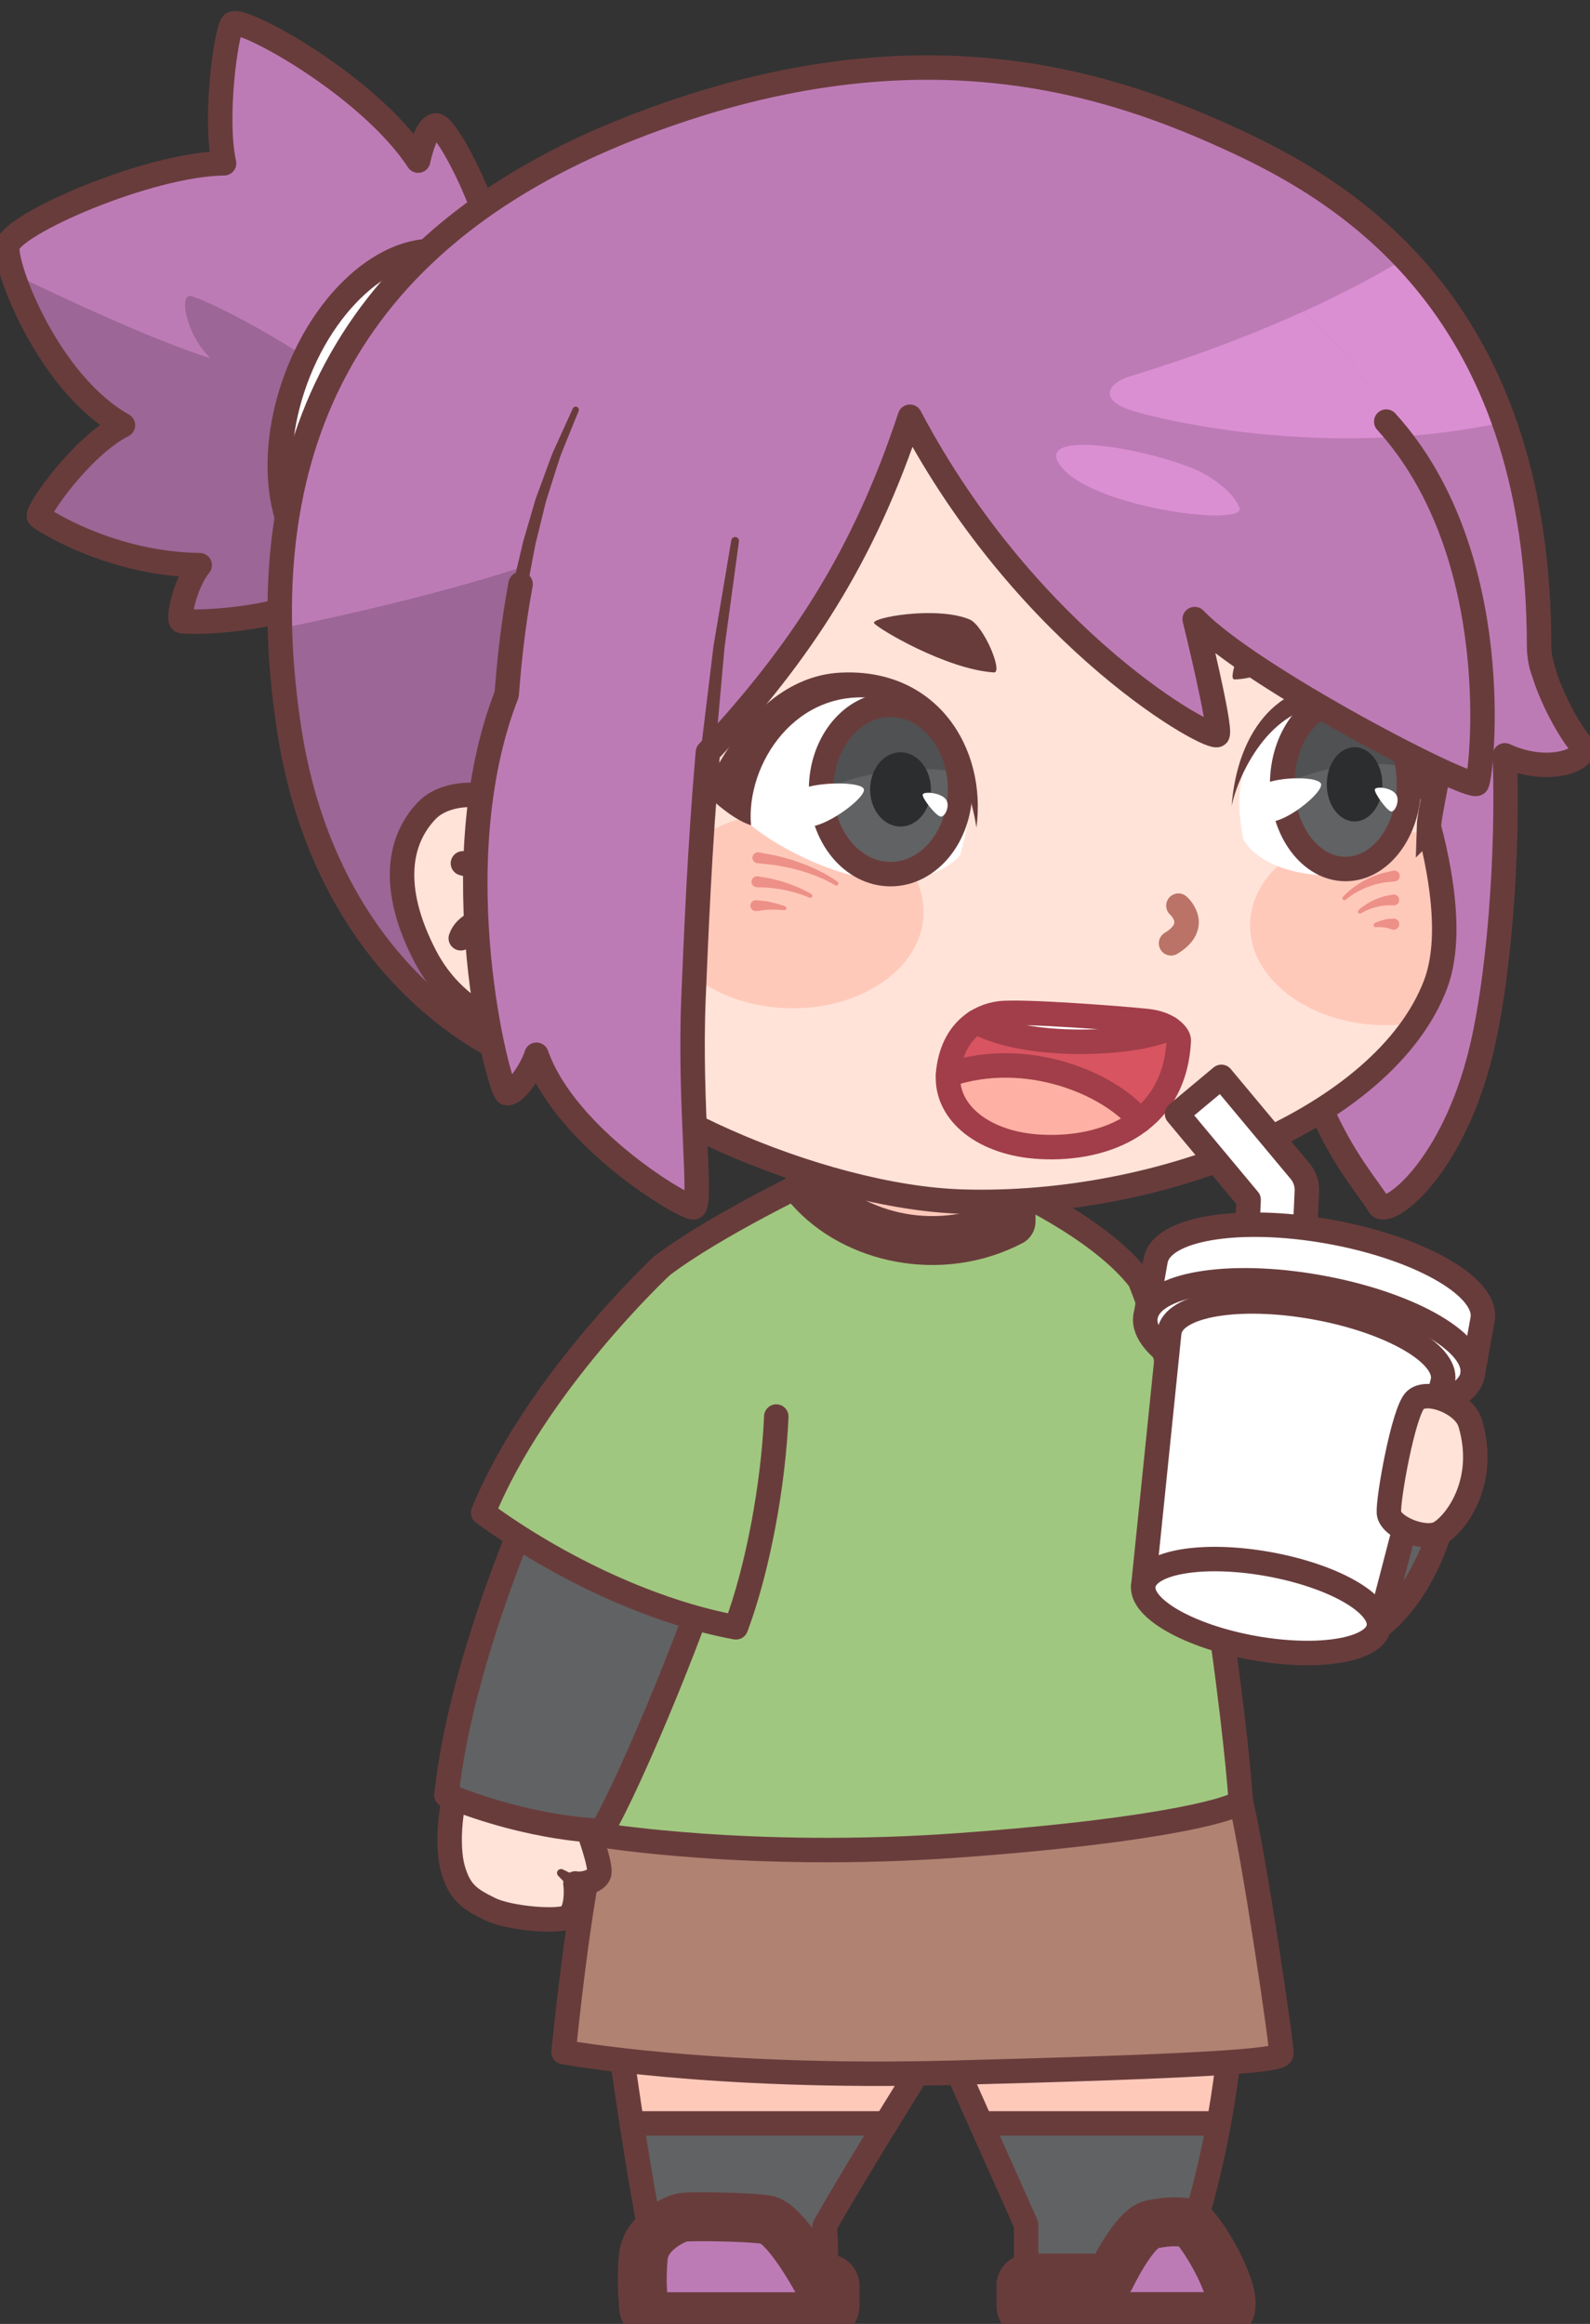 <svg width="65" height="95" viewBox="0 0 65 95" fill="none" xmlns="http://www.w3.org/2000/svg">
<rect x="0" y="0" width="65" height="95" fill="#333333" stroke="none"/>
<g clip-path="url(#clip0_300_22178)">
<path d="M40.104 86.805L41.949 90.94V93.548H47.953C47.953 93.548 49.093 90.748 49.822 86.805H40.104Z" fill="#616263"/>
<path d="M27.061 93.548H33.705C33.705 93.548 33.829 91.924 33.705 91.014C34.272 89.998 35.276 88.338 36.218 86.805H25.826C26.184 89.129 26.615 91.628 27.061 93.548Z" fill="#616263"/>
<path d="M50.413 80.061H24.896C24.896 80.061 25.277 83.227 25.826 86.804H36.218C37.399 84.881 38.48 83.162 38.48 83.162L40.104 86.804H49.822C50.197 84.784 50.463 82.462 50.413 80.061Z" fill="#FFC9BA"/>
<path d="M40.104 86.805H49.822" stroke="#693C3C" stroke-linecap="round" stroke-linejoin="round"/>
<path d="M25.826 86.805H36.218" stroke="#693C3C" stroke-linecap="round" stroke-linejoin="round"/>
<path d="M24.896 80.061C24.896 80.061 25.93 88.677 27.061 93.55H33.705C33.705 93.55 33.829 91.926 33.705 91.016C34.983 88.727 38.48 83.165 38.48 83.165L41.949 90.942V93.55H47.953C47.953 93.55 50.56 87.149 50.413 80.061H24.896Z" stroke="#693C3C" stroke-linecap="round" stroke-linejoin="round"/>
<path d="M24.368 74.989C23.668 77.5 23.039 83.886 23.039 83.886C23.039 83.886 28.933 84.99 38.837 84.736C48.877 84.476 52.347 84.258 52.382 83.962C52.417 83.667 51.275 75.914 50.723 73.624C50.723 73.624 34.334 71.965 24.368 74.989Z" fill="#B08271" stroke="#693C3C" stroke-linecap="round" stroke-linejoin="round"/>
<path d="M33.336 48.143C33.336 48.143 29.202 50.105 27.037 51.765C26.069 52.509 24.66 58.966 24.365 65.464C24.069 71.962 24.365 74.99 24.365 74.99C24.365 74.99 30.64 76.059 39.239 75.433C47.837 74.806 50.681 73.882 50.717 73.625C50.752 73.368 49.518 59.595 46.591 52.323C44.92 50.143 41.081 48.465 41.081 48.465C41.081 48.465 36.726 47.812 33.33 48.149L33.336 48.143Z" fill="#A0C77F" stroke="#693C3C" stroke-linecap="round" stroke-linejoin="round"/>
<path d="M33.114 45.576V48.58C34.936 50.651 38.453 51.436 41.332 49.933V45.576H33.114Z" fill="#FFC9BA" stroke="#693C3C" stroke-width="2" stroke-linecap="round" stroke-linejoin="round"/>
<path d="M20.564 12.066C20.405 9.071 18.276 5.125 17.833 5.125C17.39 5.125 17.095 6.566 17.095 6.566C15.066 3.465 9.751 0.585 9.491 0.989C9.231 1.394 8.753 4.829 9.16 6.675C6.059 6.711 0.413 9.186 0.301 10.072C0.189 10.958 1.999 15.684 5.026 17.382C3.322 18.242 1.447 20.962 1.595 21.11C1.742 21.258 4.548 23.065 8.165 23.104C7.574 23.807 7.244 25.354 7.427 25.393C7.61 25.431 11.265 25.57 14.366 23.875C17.467 22.179 20.75 15.533 20.567 12.063L20.564 12.066Z" fill="#BD7BB6"/>
<path d="M15.101 16.496C12.113 14.021 8.274 12.178 7.793 12.101C7.311 12.024 7.61 13.69 8.605 14.647C6.248 13.903 2.563 12.175 0.511 11.18C1.069 12.937 2.681 16.065 5.023 17.38C3.319 18.239 1.444 20.959 1.592 21.107C1.739 21.255 4.545 23.062 8.162 23.101C7.571 23.804 7.241 25.352 7.424 25.39C7.607 25.428 11.262 25.567 14.363 23.872C15.214 23.408 16.076 22.569 16.879 21.529C16.805 19.562 16.374 17.545 15.101 16.493V16.496Z" fill="#9C6696"/>
<path d="M20.564 12.066C20.405 9.071 18.276 5.125 17.833 5.125C17.39 5.125 17.095 6.566 17.095 6.566C15.066 3.465 9.751 0.585 9.491 0.989C9.231 1.394 8.753 4.829 9.16 6.675C6.059 6.711 0.413 9.186 0.301 10.072C0.189 10.958 1.999 15.684 5.026 17.382C3.322 18.242 1.447 20.962 1.595 21.11C1.742 21.258 4.548 23.065 8.165 23.104C7.574 23.807 7.244 25.354 7.427 25.393C7.61 25.431 11.265 25.57 14.366 23.875C17.467 22.179 20.75 15.533 20.567 12.063L20.564 12.066Z" stroke="#693C3C" stroke-linecap="round" stroke-linejoin="round"/>
<path d="M20.414 18.564C19.076 22.212 16.129 24.483 13.832 23.641C11.534 22.799 10.755 19.157 12.089 15.512C13.427 11.865 16.374 9.593 18.671 10.435C20.969 11.277 21.748 14.919 20.414 18.564Z" fill="white" stroke="#693C3C" stroke-linecap="round" stroke-linejoin="round"/>
<path d="M62.909 25.744C62.653 27.351 64.123 29.861 64.619 30.416C65.115 30.972 63.382 31.746 61.519 30.877C61.666 34.809 61.291 40.288 60.429 43.436C59.186 47.985 56.679 49.784 56.374 49.27C55.63 48.015 52.657 45.15 52.373 37.34C52.09 29.53 52.373 25.07 52.373 25.07L62.909 25.744Z" fill="#BD7BB6" stroke="#693C3C" stroke-linecap="round" stroke-linejoin="round"/>
<path d="M58.418 33.811C59.038 36.192 59.319 38.596 58.675 40.271C56.599 45.679 47.545 49.36 39.366 49.123C33.413 48.952 24.908 45.065 23.074 42.008C20.228 40.005 15.22 29.174 18.636 19.917C22.053 10.657 30.82 7.119 42.307 8.285C53.794 9.452 57.452 14.137 58.929 21.025C60.207 26.991 58.45 32.586 58.415 33.814L58.418 33.811Z" fill="#FFE3D8"/>
<path d="M32.429 33.208C35.435 33.294 37.818 35.158 37.756 37.367C37.694 39.579 35.205 41.301 32.199 41.216C29.193 41.13 26.81 39.266 26.872 37.057C26.934 34.844 29.423 33.123 32.429 33.208Z" fill="#FFC9BA"/>
<path d="M51.103 37.75C51.166 35.538 53.655 33.816 56.661 33.901C57.316 33.919 57.94 34.029 58.515 34.2C59.065 36.45 59.283 38.687 58.675 40.267C58.471 40.795 58.199 41.309 57.869 41.803C57.408 41.882 56.927 41.921 56.431 41.906C53.425 41.82 51.041 39.957 51.103 37.747V37.75Z" fill="#FFC9BA"/>
<path d="M58.418 33.811C59.038 36.192 59.319 38.596 58.675 40.271C56.599 45.679 47.545 49.36 39.366 49.123C33.413 48.952 24.908 45.065 23.074 42.008C20.228 40.005 15.22 29.174 18.636 19.917C22.053 10.657 30.82 7.119 42.307 8.285C53.794 9.452 57.452 14.137 58.929 21.025C60.207 26.991 58.45 32.586 58.415 33.814L58.418 33.811Z" stroke="#693C3C" stroke-miterlimit="10" stroke-linecap="round"/>
<path d="M25.118 44.386C19.557 43.745 13.256 39.069 11.829 29.862C10.09 18.647 13.994 9.875 25.759 5.249C37.52 0.621 45.508 3.427 50.669 5.84C55.831 8.253 62.918 12.943 62.918 26.17C62.918 26.17 62.032 29.67 58.704 30.107C58.704 30.107 54.928 19.77 47.799 15.782C40.671 11.794 36.144 13.617 36.144 13.617C36.144 13.617 26.792 16.963 26.252 26.073C25.711 35.179 25.121 44.386 25.121 44.386H25.118Z" fill="#BD7BB6"/>
<path d="M61.551 17.238C60.565 14.394 59.121 12.22 57.497 10.527C55.551 11.721 52.048 13.549 46.724 15.218C47.076 15.392 47.43 15.578 47.796 15.782C48.718 16.296 49.58 16.919 50.389 17.61C53.321 17.994 57.396 18.163 61.551 17.238Z" fill="#DB8FD3"/>
<path d="M23.739 22.33C19.773 23.901 14.201 25.136 11.446 25.697C11.478 27.044 11.608 28.432 11.829 29.862C13.256 39.069 19.557 43.744 25.118 44.385C25.118 44.385 25.708 35.179 26.249 26.072C26.331 24.696 26.615 23.453 27.037 22.33H23.739Z" fill="#9C6696"/>
<path d="M58.701 30.107C58.701 30.107 54.925 19.77 47.796 15.782C40.668 11.794 36.141 13.617 36.141 13.617C36.141 13.617 26.789 16.963 26.249 26.073C25.708 35.179 25.118 44.386 25.118 44.386C19.557 43.745 13.256 39.069 11.829 29.862C10.09 18.647 13.994 9.875 25.759 5.249C37.52 0.621 45.508 3.427 50.669 5.84C55.831 8.253 62.918 13.206 62.918 26.433C62.918 26.433 62.918 27.044 63.119 27.496" stroke="#693C3C" stroke-linecap="round" stroke-linejoin="round"/>
<path d="M17.455 33.13C18.344 32.208 20.659 32.17 22.123 33.836L23.535 41.911C21.409 42.682 18.686 41.607 17.375 39.076C15.94 36.308 16.291 34.335 17.455 33.13Z" fill="#FFE3D8"/>
<path d="M18.925 35.293C18.925 35.293 20.579 35.58 21.391 38.117C20.493 37.222 19.1 37.57 18.837 38.356" stroke="#693C3C" stroke-linecap="round" stroke-linejoin="round"/>
<path d="M22.124 33.835C20.659 32.166 18.341 32.207 17.455 33.129C16.294 34.334 15.943 36.304 17.375 39.075C18.686 41.606 21.409 42.681 23.535 41.91" stroke="#693C3C" stroke-miterlimit="10" stroke-linecap="round"/>
<path d="M48.189 42.528C48.198 42.362 47.858 41.848 46.907 41.742C45.957 41.636 41.746 41.313 40.869 41.426C39.992 41.538 38.964 42.17 38.769 43.78C38.574 45.39 40.086 46.677 42.313 46.867C44.882 47.082 48.021 46.09 48.189 42.528Z" fill="#D85461"/>
<path d="M38.76 43.936C42 42.831 45.416 44.335 46.597 45.811C45.419 46.721 43.774 46.99 42.313 46.866C40.157 46.686 38.678 45.472 38.76 43.933V43.936Z" fill="#FFB0A4"/>
<path d="M38.761 43.936C42 42.831 45.416 44.335 46.598 45.811" stroke="#A13E49" stroke-miterlimit="10" stroke-linecap="round"/>
<path d="M46.907 41.745C47.306 41.789 47.595 41.904 47.796 42.034C46.441 42.708 41.994 42.926 39.903 41.774C40.213 41.576 40.55 41.467 40.866 41.426C41.743 41.313 45.951 41.636 46.904 41.742L46.907 41.745Z" fill="white"/>
<path d="M47.796 42.033C46.441 42.707 41.994 42.925 39.903 41.773" stroke="#A13E49" stroke-miterlimit="10" stroke-linecap="round"/>
<path d="M48.189 42.528C48.198 42.362 47.858 41.848 46.907 41.742C45.957 41.636 41.746 41.313 40.869 41.426C39.992 41.538 38.964 42.17 38.769 43.78C38.574 45.39 40.086 46.677 42.313 46.867C44.882 47.082 48.021 46.09 48.189 42.528Z" stroke="#A13E49" stroke-miterlimit="10" stroke-linecap="round"/>
<path d="M48.174 37.022C48.174 37.022 49.096 37.822 47.873 38.563" stroke="#BA7366" stroke-miterlimit="10" stroke-linecap="round"/>
<path d="M34.145 36.192C34.145 36.192 34.1 36.162 34.021 36.118C33.944 36.074 33.826 36.017 33.687 35.947C33.542 35.888 33.377 35.808 33.191 35.746C33.008 35.681 32.81 35.613 32.606 35.563C32.506 35.536 32.406 35.509 32.308 35.483C32.208 35.465 32.107 35.444 32.013 35.427C31.918 35.409 31.824 35.391 31.738 35.373C31.65 35.356 31.567 35.353 31.49 35.344C31.18 35.312 30.976 35.288 30.976 35.288H30.959C30.837 35.273 30.749 35.164 30.761 35.043C30.773 34.922 30.882 34.833 31.006 34.845C31.012 34.845 31.018 34.845 31.024 34.845C31.024 34.845 31.236 34.886 31.558 34.945C31.638 34.963 31.726 34.972 31.815 34.998C31.904 35.022 32.001 35.049 32.098 35.075C32.196 35.102 32.296 35.131 32.4 35.158C32.5 35.193 32.603 35.229 32.704 35.267C32.91 35.335 33.108 35.421 33.291 35.506C33.477 35.583 33.643 35.684 33.785 35.755C33.923 35.837 34.041 35.905 34.118 35.961C34.198 36.014 34.239 36.047 34.239 36.047H34.242C34.278 36.08 34.284 36.13 34.254 36.168C34.227 36.203 34.177 36.209 34.142 36.186L34.145 36.192Z" fill="#ED9087"/>
<path d="M33.094 36.7C33.094 36.7 33.061 36.685 33.005 36.661C32.952 36.638 32.869 36.608 32.772 36.573C32.674 36.54 32.559 36.502 32.432 36.469C32.305 36.44 32.175 36.401 32.039 36.378C31.904 36.351 31.771 36.328 31.641 36.316C31.514 36.301 31.396 36.283 31.292 36.283C31.088 36.274 30.953 36.269 30.953 36.269H30.935C30.814 36.263 30.716 36.159 30.722 36.035C30.728 35.911 30.832 35.817 30.956 35.822C30.965 35.822 30.973 35.822 30.982 35.822C30.982 35.822 31.127 35.846 31.343 35.885C31.452 35.899 31.573 35.935 31.706 35.964C31.839 35.994 31.977 36.035 32.113 36.083C32.252 36.124 32.385 36.18 32.512 36.227C32.639 36.277 32.751 36.331 32.849 36.378C32.946 36.428 33.026 36.466 33.082 36.499L33.167 36.549C33.209 36.573 33.221 36.623 33.197 36.664C33.176 36.7 33.129 36.715 33.091 36.7H33.088H33.094Z" fill="#ED9087"/>
<path d="M32.054 37.208C32.054 37.208 31.98 37.2 31.877 37.194C31.774 37.188 31.635 37.182 31.496 37.188C31.428 37.191 31.357 37.188 31.295 37.197C31.233 37.205 31.174 37.211 31.124 37.22C31.026 37.232 30.959 37.241 30.959 37.241H30.929C30.805 37.262 30.693 37.173 30.678 37.052C30.663 36.928 30.749 36.816 30.873 36.801C30.891 36.801 30.908 36.801 30.926 36.801C30.926 36.801 31.003 36.81 31.118 36.822C31.174 36.827 31.242 36.836 31.313 36.842C31.384 36.848 31.455 36.872 31.529 36.886C31.673 36.916 31.815 36.954 31.921 36.99C32.028 37.019 32.093 37.046 32.093 37.046H32.098C32.14 37.067 32.163 37.114 32.146 37.158C32.131 37.194 32.093 37.214 32.057 37.208H32.054Z" fill="#ED9087"/>
<path d="M54.904 36.659C54.904 36.659 54.925 36.632 54.972 36.588C55.016 36.54 55.084 36.478 55.167 36.407C55.205 36.369 55.255 36.337 55.306 36.298C55.356 36.263 55.406 36.218 55.465 36.183C55.58 36.112 55.701 36.026 55.834 35.967C55.899 35.935 55.964 35.902 56.029 35.87C56.094 35.837 56.162 35.82 56.227 35.793C56.357 35.749 56.478 35.696 56.587 35.678C56.806 35.628 56.95 35.595 56.95 35.595C57.071 35.569 57.19 35.642 57.216 35.764C57.243 35.885 57.169 36.003 57.048 36.029C57.039 36.029 57.03 36.032 57.021 36.032H56.992C56.992 36.032 56.862 36.047 56.664 36.068C56.563 36.071 56.454 36.106 56.33 36.13C56.271 36.145 56.206 36.154 56.144 36.177C56.082 36.198 56.02 36.221 55.955 36.245C55.825 36.283 55.707 36.351 55.592 36.402C55.533 36.428 55.483 36.464 55.432 36.49C55.382 36.52 55.332 36.546 55.291 36.576C55.205 36.632 55.137 36.682 55.093 36.718C55.049 36.753 55.019 36.777 55.019 36.777C54.987 36.809 54.934 36.806 54.901 36.777C54.871 36.747 54.871 36.7 54.895 36.667L54.901 36.661L54.904 36.659Z" fill="#ED9087"/>
<path d="M55.539 37.203L55.589 37.158C55.621 37.129 55.669 37.093 55.728 37.052C55.843 36.969 56.005 36.866 56.183 36.789C56.271 36.751 56.36 36.709 56.448 36.686C56.537 36.659 56.617 36.627 56.691 36.618C56.838 36.591 56.936 36.571 56.936 36.571C57.057 36.547 57.175 36.627 57.195 36.748C57.219 36.869 57.139 36.987 57.018 37.008C57.004 37.008 56.992 37.011 56.977 37.011H56.95C56.95 37.011 56.868 37.011 56.744 37.011C56.682 37.005 56.608 37.023 56.528 37.028C56.448 37.034 56.366 37.055 56.283 37.076C56.115 37.114 55.952 37.179 55.834 37.232C55.775 37.262 55.725 37.285 55.695 37.303C55.663 37.321 55.642 37.333 55.642 37.333C55.604 37.359 55.551 37.35 55.527 37.312C55.503 37.276 55.509 37.229 55.542 37.203H55.539Z" fill="#ED9087"/>
<path d="M56.194 37.74C56.194 37.74 56.23 37.72 56.298 37.693C56.363 37.664 56.454 37.631 56.549 37.608C56.596 37.596 56.643 37.578 56.691 37.572C56.738 37.566 56.785 37.563 56.823 37.56C56.903 37.554 56.956 37.551 56.956 37.551C57.083 37.542 57.193 37.637 57.201 37.761C57.21 37.888 57.116 37.997 56.992 38.006C56.962 38.006 56.936 38.006 56.909 37.997L56.874 37.986C56.874 37.986 56.838 37.974 56.788 37.959C56.761 37.95 56.729 37.941 56.696 37.929C56.661 37.918 56.62 37.918 56.581 37.912C56.498 37.9 56.416 37.897 56.354 37.897C56.292 37.897 56.245 37.903 56.245 37.903C56.2 37.909 56.156 37.879 56.15 37.832C56.144 37.797 56.162 37.764 56.188 37.746L56.2 37.74H56.194Z" fill="#ED9087"/>
<path d="M40.627 27.489C41.031 27.516 40.213 25.558 39.631 25.319C38.282 24.763 35.571 25.251 35.736 25.478C35.902 25.706 38.686 27.36 40.627 27.489Z" fill="#693C3C"/>
<path d="M50.466 27.775C50.144 27.781 50.891 25.87 51.363 25.66C52.459 25.175 54.57 25.802 54.428 26.017C54.287 26.236 52.004 27.745 50.466 27.775Z" fill="#693C3C"/>
<path d="M54.523 28.401C53.07 28.268 51.998 29.458 51.434 30.209C50.867 30.959 50.413 32.362 50.832 34.32C51.62 35.64 53.921 35.974 55.432 35.7C56.944 35.425 57.63 33.777 57.751 32.572C57.872 31.366 57.379 28.658 54.523 28.401Z" fill="white"/>
<path d="M50.345 32.973C50.584 31.765 51.886 28.82 54.378 28.838C56.871 28.855 57.895 31.026 57.691 32.861C58.152 32.748 58.704 32.084 58.704 32.084C58.704 32.084 58.208 28.637 55.403 28.096C52.341 27.506 50.569 29.886 50.348 32.97L50.345 32.973Z" fill="#693C3C"/>
<path d="M55.007 35.525C56.439 35.525 57.6 33.975 57.6 32.063C57.6 30.151 56.439 28.602 55.007 28.602C53.575 28.602 52.415 30.151 52.415 32.063C52.415 33.975 53.575 35.525 55.007 35.525Z" fill="#616263"/>
<path d="M57.544 31.357C57.299 29.783 56.256 28.602 55.007 28.602C53.575 28.602 52.415 30.152 52.415 32.063C52.415 32.075 52.415 32.084 52.415 32.093C53.315 31.668 55.297 30.929 57.544 31.357Z" fill="#505152"/>
<path d="M55.007 35.525C56.439 35.525 57.6 33.975 57.6 32.063C57.6 30.151 56.439 28.602 55.007 28.602C53.575 28.602 52.415 30.151 52.415 32.063C52.415 33.975 53.575 35.525 55.007 35.525Z" stroke="#693C3C" stroke-miterlimit="10"/>
<path d="M55.376 33.581C56.004 33.581 56.513 32.902 56.513 32.063C56.513 31.225 56.004 30.545 55.376 30.545C54.748 30.545 54.239 31.225 54.239 32.063C54.239 32.902 54.748 33.581 55.376 33.581Z" fill="#2C2D2E"/>
<path d="M51.656 32.062C52.291 31.734 53.962 31.734 54.009 32.062C54.056 32.39 52.81 33.442 52.054 33.581C51.298 33.719 51.077 32.364 51.659 32.062H51.656Z" fill="white"/>
<path d="M57.089 32.501C56.915 32.19 56.242 32.131 56.203 32.27C56.168 32.409 56.72 33.183 56.885 33.174C57.051 33.165 57.216 32.731 57.089 32.501Z" fill="white"/>
<path d="M30.705 33.742C31.853 34.696 34.502 36.072 36.551 35.986C38.601 35.904 39.248 34.953 39.248 34.953C39.248 34.953 40.098 32.309 39.369 30.755C38.639 29.199 36.643 27.329 33.522 28.381C30.398 29.432 30.247 32.297 30.705 33.742Z" fill="white"/>
<path d="M39.248 32.272C39.248 34.183 37.978 35.734 36.407 35.734C34.836 35.734 33.566 34.183 33.566 32.272C33.566 30.361 34.839 28.811 36.407 28.811C37.975 28.811 39.248 30.361 39.248 32.272Z" fill="#616263"/>
<path d="M39.189 31.566C38.923 29.992 37.777 28.811 36.41 28.811C34.842 28.811 33.569 30.361 33.569 32.272C33.569 32.284 33.569 32.293 33.569 32.302C34.556 31.877 36.726 31.138 39.189 31.566Z" fill="#505152"/>
<path d="M39.248 32.272C39.248 34.183 37.978 35.734 36.407 35.734C34.836 35.734 33.566 34.183 33.566 32.272C33.566 30.361 34.839 28.811 36.407 28.811C37.975 28.811 39.248 30.361 39.248 32.272Z" stroke="#693C3C" stroke-miterlimit="10"/>
<path d="M38.057 32.272C38.057 33.111 37.499 33.79 36.814 33.79C36.129 33.79 35.571 33.111 35.571 32.272C35.571 31.433 36.129 30.754 36.814 30.754C37.499 30.754 38.057 31.433 38.057 32.272Z" fill="#2C2D2E"/>
<path d="M32.739 32.273C33.433 31.945 35.267 31.945 35.317 32.273C35.367 32.601 34.003 33.653 33.173 33.791C32.343 33.93 32.101 32.575 32.739 32.273Z" fill="white"/>
<path d="M38.692 32.709C38.503 32.399 37.762 32.34 37.721 32.479C37.679 32.618 38.288 33.392 38.468 33.383C38.651 33.374 38.831 32.94 38.689 32.709H38.692Z" fill="white"/>
<path d="M39.918 33.85C39.918 33.85 39.339 29.113 35.943 28.569C32.547 28.026 30.48 31.251 30.702 33.738C29.816 33.455 28.806 32.406 28.806 32.406C28.806 32.406 30.607 27.686 34.36 27.497C38.279 27.299 40.358 30.554 39.915 33.847L39.918 33.85Z" fill="#693C3C"/>
<path d="M28.939 30.753C28.602 34.637 28.457 38.253 28.351 40.79C28.168 45.185 28.723 49.32 28.351 49.356C27.985 49.391 23.148 46.55 21.931 43.117C21.707 43.818 21.007 44.772 20.712 44.683C20.417 44.594 17.98 35.408 20.712 28.387C20.898 26.057 21.341 21.331 23.535 16.753C24.737 14.024 28.956 9.354 35.958 8.854C41.049 7.892 52.542 8.299 56.67 17.234C61.622 22.675 60.577 31.684 60.379 32.029C60.184 32.378 51.109 27.687 48.839 25.307C48.839 25.307 49.922 29.69 49.775 30.033C49.627 30.378 42.071 26.267 37.198 17.036C35.317 22.737 32.754 26.659 28.939 30.753Z" fill="#BD7BB6"/>
<path d="M56.67 17.234C55.819 15.391 54.65 13.914 53.292 12.732C51.402 13.592 49.045 14.514 46.181 15.388C45.334 15.648 44.891 16.309 46.181 16.752C47.079 17.06 51.694 18.206 57.19 17.848C57.024 17.639 56.853 17.435 56.67 17.234Z" fill="#DB8FD3"/>
<path d="M48.839 19.178C46.453 18.2 41.991 17.553 43.47 19.178C44.95 20.802 50.968 21.541 50.666 20.752C50.365 19.964 49.184 19.32 48.839 19.178Z" fill="#DB8FD3"/>
<path d="M20.992 23.816C20.992 23.816 21.099 23.361 21.261 22.676C21.302 22.505 21.347 22.319 21.391 22.123C21.447 21.929 21.509 21.722 21.571 21.509C21.633 21.297 21.698 21.075 21.763 20.853C21.831 20.632 21.887 20.401 21.976 20.18C22.138 19.737 22.301 19.294 22.454 18.88C22.528 18.671 22.605 18.473 22.693 18.29C22.776 18.107 22.856 17.932 22.93 17.77C23.222 17.126 23.417 16.698 23.417 16.698C23.446 16.633 23.523 16.603 23.588 16.633C23.65 16.662 23.68 16.733 23.653 16.798V16.807C23.653 16.807 23.476 17.238 23.213 17.888C23.148 18.05 23.077 18.225 23.003 18.411C22.924 18.594 22.856 18.795 22.794 19.001C22.661 19.418 22.522 19.861 22.38 20.304C22.304 20.523 22.259 20.753 22.203 20.972C22.147 21.193 22.094 21.412 22.044 21.621C21.991 21.831 21.94 22.035 21.893 22.227C21.855 22.425 21.819 22.611 21.787 22.782L21.571 23.934C21.542 24.094 21.385 24.2 21.226 24.17C21.066 24.141 20.96 23.984 20.989 23.825C20.989 23.822 20.989 23.816 20.989 23.813L20.992 23.816Z" fill="#693C3C"/>
<path d="M56.67 17.235C61.622 22.676 60.577 31.684 60.379 32.03C60.184 32.379 51.109 27.688 48.839 25.308C48.839 25.308 49.922 29.691 49.775 30.033C49.627 30.379 42.071 26.267 37.198 17.037C35.317 22.738 32.754 26.66 28.939 30.754C28.602 34.638 28.457 38.254 28.351 40.791C28.168 45.186 28.723 49.321 28.351 49.356C27.985 49.392 23.148 46.55 21.931 43.118C21.707 43.818 21.007 44.772 20.712 44.684C20.417 44.595 17.98 35.409 20.712 28.388C20.798 27.313 20.939 25.724 21.282 23.878" stroke="#693C3C" stroke-linecap="round" stroke-linejoin="round"/>
<path d="M30.209 22.133L29.621 26.454C29.429 28.616 29.234 30.781 29.234 30.781V30.793C29.219 30.955 29.075 31.076 28.912 31.062C28.75 31.047 28.629 30.902 28.643 30.74V30.731C28.643 30.731 28.909 28.56 29.172 26.386C29.535 24.236 29.896 22.085 29.896 22.085C29.91 22 29.99 21.941 30.079 21.955C30.164 21.97 30.22 22.05 30.209 22.133Z" fill="#693C3C"/>
<path d="M33.731 93.128H33.336C33.336 93.128 32.104 90.865 31.331 90.741C30.557 90.617 28.218 90.594 27.911 90.644C27.604 90.694 26.396 91.246 26.299 92.257C26.201 93.267 26.299 93.955 26.299 94.165C26.299 94.374 26.323 94.705 26.851 94.705H33.731C33.926 94.705 34.136 94.484 34.136 94.25V93.414C34.136 93.414 34.127 93.131 33.731 93.131V93.128Z" fill="#BD7BB6" stroke="#693C3C" stroke-width="2" stroke-linecap="round" stroke-linejoin="round"/>
<path d="M42.138 93.127H45.384C45.384 93.127 46.343 91.097 47.07 90.938C47.837 90.77 48.313 90.829 48.62 90.876C48.927 90.923 50.33 93.153 50.33 94.16C50.33 94.37 50.306 94.701 49.778 94.701H42.141C41.946 94.701 41.737 94.48 41.737 94.246V93.41C41.737 93.41 41.746 93.127 42.141 93.127H42.138Z" fill="#BD7BB6" stroke="#693C3C" stroke-width="2" stroke-linecap="round" stroke-linejoin="round"/>
<path d="M19.029 72.247C18.364 73.47 18.243 75.464 18.521 76.418C18.798 77.372 19.203 77.632 20.012 78.034C20.818 78.438 22.882 78.592 23.237 78.35C23.594 78.107 23.564 77.195 23.523 76.994C23.762 77.053 24.35 76.932 24.483 76.628C24.616 76.323 24.046 74.808 23.898 74.374C23.75 73.94 23.098 73.163 22.112 72.735C21.128 72.303 19.283 71.775 19.026 72.244L19.029 72.247Z" fill="#FFE3D8" stroke="#693C3C" stroke-linecap="round" stroke-linejoin="round"/>
<path d="M23.349 77.233L22.817 76.68C22.755 76.615 22.755 76.512 22.82 76.45C22.87 76.403 22.944 76.391 23.003 76.42H23.006L23.7 76.76C23.851 76.834 23.913 77.011 23.839 77.162C23.765 77.312 23.588 77.374 23.437 77.301C23.405 77.286 23.375 77.265 23.352 77.239L23.346 77.233H23.349Z" fill="#693C3C"/>
<path d="M22.041 60.736C22.041 60.736 18.866 67.58 18.252 73.387C21.869 74.84 24.601 74.84 24.601 74.84C25.782 72.87 28.782 65.61 29.547 62.656L22.041 60.736Z" fill="#616263" stroke="#693C3C" stroke-linecap="round" stroke-linejoin="round"/>
<path d="M27.037 51.768C27.037 51.768 21.893 56.567 19.752 61.84C22.853 64.111 26.715 65.907 30.087 66.524C30.997 64.088 31.614 60.667 31.735 57.908L27.037 51.768Z" fill="#A0C77F"/>
<path d="M27.037 51.768C27.037 51.768 21.893 56.567 19.752 61.84C22.853 64.111 26.715 65.907 30.087 66.524C30.997 64.088 31.614 60.667 31.735 57.908" stroke="#693C3C" stroke-linecap="round" stroke-linejoin="round"/>
<path d="M58.997 62.116C58.997 62.116 57.801 67.279 53.909 67.409C51.552 67.486 50.144 67.122 50.144 67.122V58.695H58.997V62.116Z" fill="#616263" stroke="#693C3C" stroke-linecap="round" stroke-linejoin="round"/>
<path d="M53.153 47.882L49.931 44.022L48.118 45.534L51.044 49.043L50.575 59.528L52.934 59.635L53.425 48.691C53.436 48.396 53.339 48.109 53.153 47.882Z" fill="white" stroke="#693C3C" stroke-linecap="round" stroke-linejoin="round"/>
<path d="M60.175 56.3C59.794 57.587 56.502 58.048 52.822 57.333C49.143 56.616 46.47 54.991 46.854 53.706C47.235 52.418 50.528 51.958 54.207 52.672C57.886 53.39 60.559 55.012 60.175 56.3Z" fill="white" stroke="#693C3C" stroke-linecap="round" stroke-linejoin="round"/>
<path d="M46.834 53.801C46.84 53.765 46.848 53.721 46.854 53.688C46.916 53.349 46.978 53.006 47.037 52.666C47.049 52.599 47.067 52.507 47.079 52.439C47.135 52.135 47.188 51.834 47.241 51.529C47.247 51.497 47.253 51.467 47.265 51.435C47.646 50.147 50.938 49.686 54.617 50.401C58.208 51.101 60.839 52.663 60.609 53.934L60.199 56.208C60.429 54.938 57.798 53.372 54.207 52.675C50.528 51.958 47.238 52.421 46.854 53.709C46.845 53.742 46.837 53.771 46.831 53.804L46.834 53.801Z" fill="white" stroke="#693C3C" stroke-linecap="round" stroke-linejoin="round"/>
<path d="M53.974 53.485C50.897 52.886 48.145 53.273 47.826 54.351C47.814 54.395 47.805 54.439 47.799 54.484C47.445 57.937 47.093 61.386 46.739 64.836C46.742 64.798 46.751 64.76 46.763 64.721L56.351 66.588L58.97 56.519C59.289 55.444 57.054 54.085 53.977 53.485H53.974Z" fill="white" stroke="#693C3C" stroke-linecap="round" stroke-linejoin="round"/>
<path d="M56.348 66.588C56.073 67.515 53.702 67.846 51.056 67.332C48.407 66.815 46.485 65.645 46.76 64.721C47.034 63.793 49.403 63.462 52.051 63.976C54.7 64.493 56.623 65.66 56.348 66.588Z" fill="white" stroke="#693C3C" stroke-linecap="round" stroke-linejoin="round"/>
<path d="M60.098 58.169C59.856 57.357 58.326 56.766 57.848 57.248C57.37 57.729 56.741 61.259 56.779 61.838C56.815 62.416 58.217 62.99 58.828 62.676C59.44 62.363 60.839 60.644 60.101 58.172L60.098 58.169Z" fill="#FFE3D8" stroke="#693C3C" stroke-linecap="round" stroke-linejoin="round"/>
</g>
<defs>
<clipPath id="clip0_300_22178">
<rect width="65" height="95" fill="white"/>
</clipPath>
</defs>
</svg>
